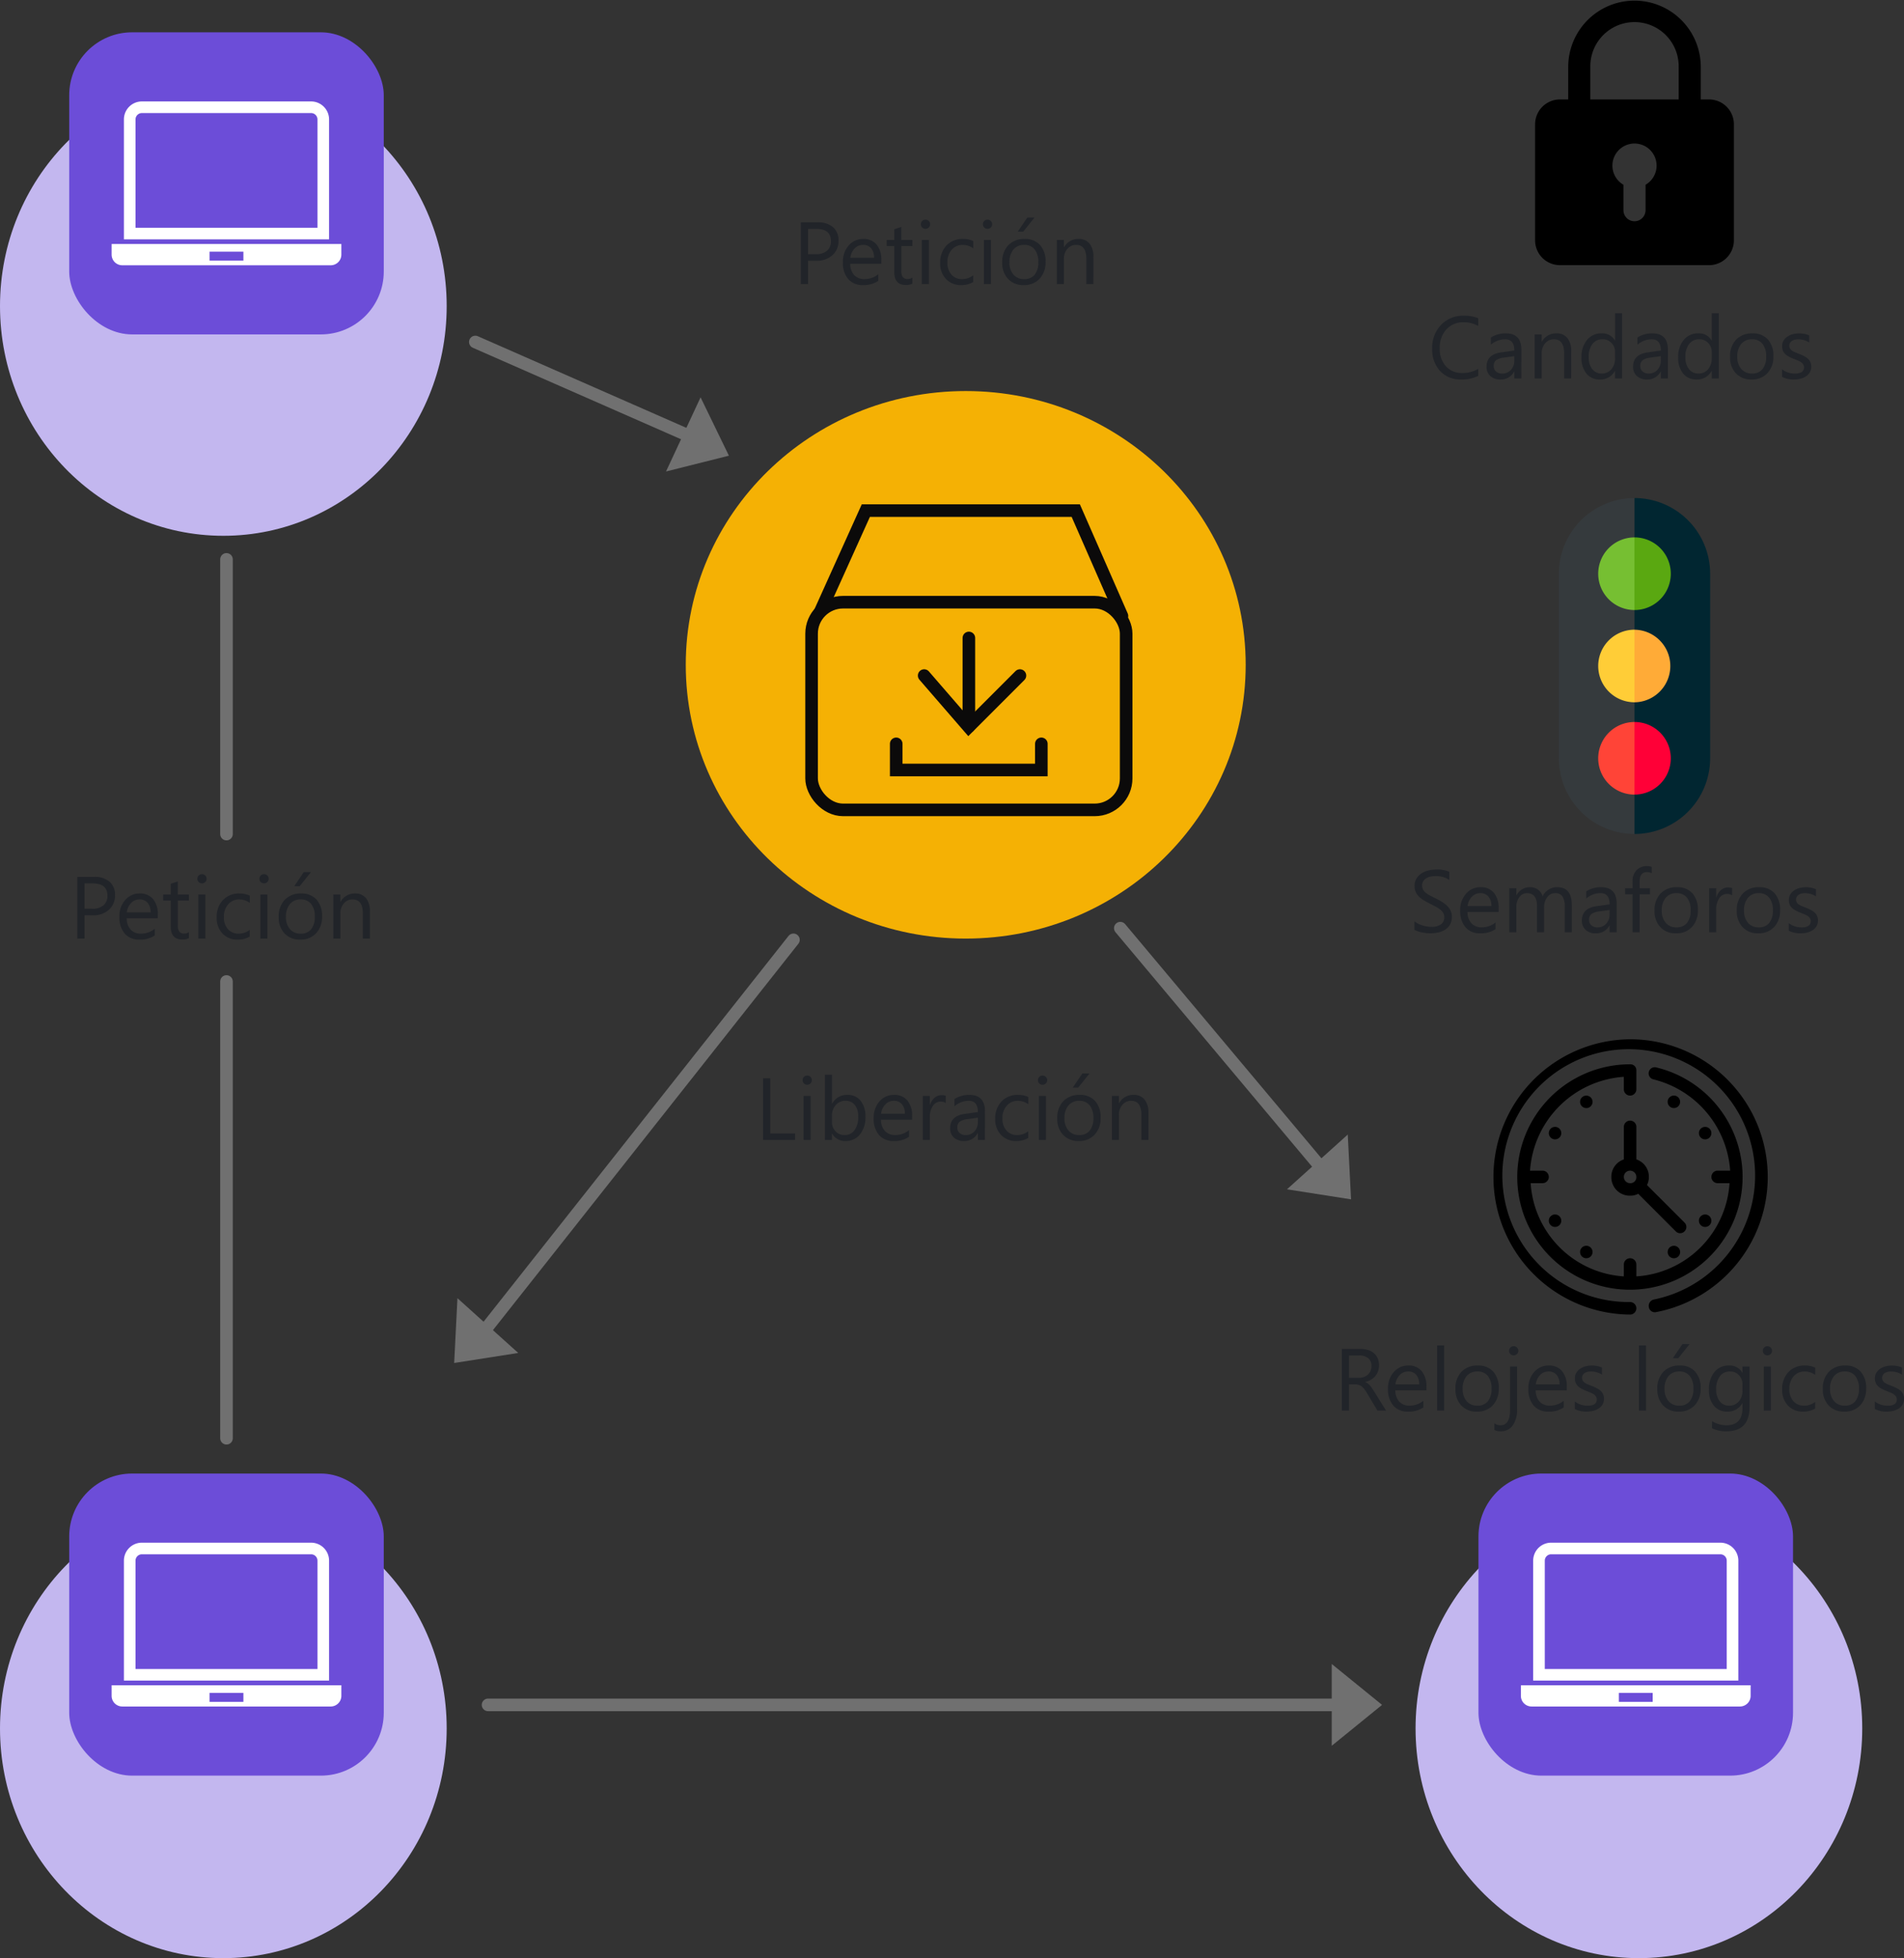 <svg xmlns="http://www.w3.org/2000/svg" width="302.637" height="311.134" viewBox="0 0 302.637 311.134">
  <rect x="0" y="0" width="302.637" height="311.134" fill="#333333" stroke="none"/>
  <g id="Grupo_1235705" data-name="Grupo 1235705" transform="translate(-647 -7926.499)">
    <path id="Trazado_1236829" data-name="Trazado 1236829" d="M35.5,0C55.106,0,71,16.342,71,36.5S55.106,73,35.5,73,0,56.658,0,36.5,15.894,0,35.5,0Z" transform="translate(647 7938.633)" fill="#c3b7ef"/>
    <g id="Grupo_1226508" data-name="Grupo 1226508" transform="translate(0 71.633)">
      <rect id="Rectángulo_422427" data-name="Rectángulo 422427" width="50" height="48" rx="10" transform="translate(658 7860)" fill="#6c4dd8"/>
      <g id="Layer_x0020_1" transform="translate(664.742 7864.761)">
        <g id="_294706288" transform="translate(0 6.223)">
          <path id="_294706360" d="M5.17,6.223H32.077a2.86,2.86,0,0,1,2.852,2.852V28.139H2.318V9.075A2.86,2.86,0,0,1,5.17,6.223ZM4.164,26.292H33.083V9.075a1.013,1.013,0,0,0-1.005-1.005H5.17A1.013,1.013,0,0,0,4.164,9.075Z" transform="translate(-0.365 -6.223)" fill="#fff" fill-rule="evenodd"/>
          <path id="_294706768" d="M0,33.117H36.516v1.689a1.694,1.694,0,0,1-1.689,1.689H1.689A1.694,1.694,0,0,1,0,34.806V33.117Zm15.57,2.639h5.376V34.332H15.57Z" transform="translate(0 -10.462)" fill="#fff" fill-rule="evenodd"/>
        </g>
      </g>
    </g>
    <path id="Trazado_1236830" data-name="Trazado 1236830" d="M35.5,0C55.106,0,71,16.342,71,36.5S55.106,73,35.5,73,0,56.658,0,36.5,15.894,0,35.5,0Z" transform="translate(647 8164.633)" fill="#c3b7ef"/>
    <g id="Grupo_1226509" data-name="Grupo 1226509" transform="translate(0 300.633)">
      <rect id="Rectángulo_422427-2" data-name="Rectángulo 422427" width="50" height="48" rx="10" transform="translate(658 7860)" fill="#6c4dd8"/>
      <g id="Layer_x0020_1-2" data-name="Layer_x0020_1" transform="translate(664.742 7864.761)">
        <g id="_294706288-2" data-name="_294706288" transform="translate(0 6.223)">
          <path id="_294706360-2" data-name="_294706360" d="M5.17,6.223H32.077a2.86,2.86,0,0,1,2.852,2.852V28.139H2.318V9.075A2.86,2.86,0,0,1,5.17,6.223ZM4.164,26.292H33.083V9.075a1.013,1.013,0,0,0-1.005-1.005H5.17A1.013,1.013,0,0,0,4.164,9.075Z" transform="translate(-0.365 -6.223)" fill="#fff" fill-rule="evenodd"/>
          <path id="_294706768-2" data-name="_294706768" d="M0,33.117H36.516v1.689a1.694,1.694,0,0,1-1.689,1.689H1.689A1.694,1.694,0,0,1,0,34.806V33.117Zm15.57,2.639h5.376V34.332H15.57Z" transform="translate(0 -10.462)" fill="#fff" fill-rule="evenodd"/>
        </g>
      </g>
    </g>
    <path id="Trazado_1236831" data-name="Trazado 1236831" d="M35.5,0C55.106,0,71,16.342,71,36.5S55.106,73,35.5,73,0,56.658,0,36.5,15.894,0,35.5,0Z" transform="translate(872 8164.633)" fill="#c3b7ef"/>
    <g id="Grupo_1226510" data-name="Grupo 1226510" transform="translate(224 300.633)">
      <rect id="Rectángulo_422427-3" data-name="Rectángulo 422427" width="50" height="48" rx="10" transform="translate(658 7860)" fill="#6c4dd8"/>
      <g id="Layer_x0020_1-3" data-name="Layer_x0020_1" transform="translate(664.742 7864.761)">
        <g id="_294706288-3" data-name="_294706288" transform="translate(0 6.223)">
          <path id="_294706360-3" data-name="_294706360" d="M5.17,6.223H32.077a2.86,2.86,0,0,1,2.852,2.852V28.139H2.318V9.075A2.86,2.86,0,0,1,5.17,6.223ZM4.164,26.292H33.083V9.075a1.013,1.013,0,0,0-1.005-1.005H5.17A1.013,1.013,0,0,0,4.164,9.075Z" transform="translate(-0.365 -6.223)" fill="#fff" fill-rule="evenodd"/>
          <path id="_294706768-3" data-name="_294706768" d="M0,33.117H36.516v1.689a1.694,1.694,0,0,1-1.689,1.689H1.689A1.694,1.694,0,0,1,0,34.806V33.117Zm15.57,2.639h5.376V34.332H15.57Z" transform="translate(0 -10.462)" fill="#fff" fill-rule="evenodd"/>
        </g>
      </g>
    </g>
    <path id="Trazado_1231824" data-name="Trazado 1231824" d="M44.5,0C69.077,0,89,19.476,89,43.5S69.077,87,44.5,87,0,67.524,0,43.5,19.923,0,44.5,0Z" transform="translate(756 7988.633)" fill="#f5b104"/>
    <path id="candado" d="M30.651,15.8H29.334V10.534a10.534,10.534,0,0,0-21.067,0V15.8H6.95A3.955,3.955,0,0,0,3,19.75V38.184a3.955,3.955,0,0,0,3.95,3.95h23.7a3.955,3.955,0,0,0,3.95-3.95V19.75A3.955,3.955,0,0,0,30.651,15.8ZM11.778,10.534a7.022,7.022,0,1,1,14.045,0V15.8H11.778Zm8.778,18.823v4a1.756,1.756,0,1,1-3.511,0v-4a3.511,3.511,0,1,1,3.511,0Z" transform="translate(888 7926.499)"/>
    <g id="semaforos" transform="translate(884.443 8005.633)">
      <path id="Trazado_1231805" data-name="Trazado 1231805" d="M45.05,0,35.667,26.689,45.05,53.378A12.038,12.038,0,0,0,57.074,41.354V12.024A12.038,12.038,0,0,0,45.05,0Z" transform="translate(-22.693 0)" fill="#012631"/>
      <path id="Trazado_1231806" data-name="Trazado 1231806" d="M10.333,12.024v29.33A12.038,12.038,0,0,0,22.357,53.378V0A12.038,12.038,0,0,0,10.333,12.024Z" transform="translate(0 0)" fill="#353a3d"/>
      <path id="Trazado_1231807" data-name="Trazado 1231807" d="M100.884,60,98,65.769l2.884,5.769a5.769,5.769,0,0,0,0-11.538Z" transform="translate(-78.527 -53.745)" fill="#5aa811"/>
      <path id="Trazado_1231808" data-name="Trazado 1231808" d="M70.333,65.769A5.769,5.769,0,0,0,76.1,71.538V60A5.769,5.769,0,0,0,70.333,65.769Z" transform="translate(-53.745 -53.745)" fill="#76bf32"/>
      <path id="Trazado_1231809" data-name="Trazado 1231809" d="M100.884,200.667,98,206.436l2.884,5.769a5.769,5.769,0,0,0,0-11.537Z" transform="translate(-78.527 -179.747)" fill="#ffab37"/>
      <path id="Trazado_1231810" data-name="Trazado 1231810" d="M70.333,206.436A5.769,5.769,0,0,0,76.1,212.2V200.667A5.769,5.769,0,0,0,70.333,206.436Z" transform="translate(-53.745 -179.747)" fill="#ffcd37"/>
      <path id="Trazado_1231811" data-name="Trazado 1231811" d="M100.884,341.333,98,347.1l2.884,5.769a5.769,5.769,0,0,0,0-11.538Z" transform="translate(-78.527 -305.747)" fill="#ff0037"/>
      <path id="Trazado_1231812" data-name="Trazado 1231812" d="M70.333,347.1a5.769,5.769,0,0,0,5.769,5.769V341.333A5.769,5.769,0,0,0,70.333,347.1Z" transform="translate(-53.745 -305.747)" fill="#ff4437"/>
    </g>
    <g id="reloj-de-pared" transform="translate(884.231 8091.633)">
      <g id="Grupo_1226512" data-name="Grupo 1226512" transform="translate(13.917 8.947)">
        <g id="Grupo_1226511" data-name="Grupo 1226511">
          <circle id="Elipse_12650" data-name="Elipse 12650" cx="0.994" cy="0.994" r="0.994"/>
        </g>
      </g>
      <g id="Grupo_1226514" data-name="Grupo 1226514" transform="translate(27.838 32.809)">
        <g id="Grupo_1226513" data-name="Grupo 1226513">
          <circle id="Elipse_12651" data-name="Elipse 12651" cx="0.994" cy="0.994" r="0.994"/>
        </g>
      </g>
      <g id="Grupo_1226516" data-name="Grupo 1226516" transform="translate(8.947 13.917)">
        <g id="Grupo_1226515" data-name="Grupo 1226515">
          <circle id="Elipse_12652" data-name="Elipse 12652" cx="0.994" cy="0.994" r="0.994"/>
        </g>
      </g>
      <g id="Grupo_1226518" data-name="Grupo 1226518" transform="translate(32.804 27.835)">
        <g id="Grupo_1226517" data-name="Grupo 1226517">
          <circle id="Elipse_12653" data-name="Elipse 12653" cx="0.994" cy="0.994" r="0.994"/>
        </g>
      </g>
      <g id="Grupo_1226520" data-name="Grupo 1226520" transform="translate(27.834 8.943)">
        <g id="Grupo_1226519" data-name="Grupo 1226519">
          <circle id="Elipse_12654" data-name="Elipse 12654" cx="0.994" cy="0.994" r="0.994"/>
        </g>
      </g>
      <g id="Grupo_1226522" data-name="Grupo 1226522" transform="translate(13.916 32.806)">
        <g id="Grupo_1226521" data-name="Grupo 1226521">
          <circle id="Elipse_12655" data-name="Elipse 12655" cx="0.994" cy="0.994" r="0.994"/>
        </g>
      </g>
      <g id="Grupo_1226524" data-name="Grupo 1226524" transform="translate(32.804 13.917)">
        <g id="Grupo_1226523" data-name="Grupo 1226523">
          <circle id="Elipse_12656" data-name="Elipse 12656" cx="0.994" cy="0.994" r="0.994"/>
        </g>
      </g>
      <g id="Grupo_1226526" data-name="Grupo 1226526" transform="translate(8.947 27.833)">
        <g id="Grupo_1226525" data-name="Grupo 1226525">
          <circle id="Elipse_12657" data-name="Elipse 12657" cx="0.994" cy="0.994" r="0.994"/>
        </g>
      </g>
      <g id="Grupo_1226528" data-name="Grupo 1226528">
        <g id="Grupo_1226527" data-name="Grupo 1226527">
          <path id="Trazado_1231813" data-name="Trazado 1231813" d="M21.87,0a21.87,21.87,0,0,0,0,43.739.994.994,0,1,0,0-1.988,20.088,20.088,0,1,1,3.777-.4,1.031,1.031,0,0,0-.8,1.193.962.962,0,0,0,1.193.8A21.872,21.872,0,0,0,21.87,0Z"/>
        </g>
      </g>
      <g id="Grupo_1226530" data-name="Grupo 1226530" transform="translate(3.976 3.976)">
        <g id="Grupo_1226529" data-name="Grupo 1226529">
          <path id="Trazado_1231814" data-name="Trazado 1231814" d="M68.614,47.043a.977.977,0,1,0-.5,1.889A16.082,16.082,0,0,1,80.344,63.445H78.355a.994.994,0,0,0,0,1.988h1.889A15.848,15.848,0,0,1,65.432,80.245V78.356a.994.994,0,0,0-1.988,0v1.889A15.848,15.848,0,0,1,48.633,65.433h1.889a.994.994,0,1,0,0-1.988H48.533A16.035,16.035,0,0,1,63.444,48.534v1.988a.994.994,0,1,0,1.988,0V47.54a.939.939,0,0,0-.994-.994,17.908,17.908,0,1,0,4.175.5Z" transform="translate(-46.545 -46.546)"/>
        </g>
      </g>
      <g id="Grupo_1226532" data-name="Grupo 1226532" transform="translate(18.887 12.923)">
        <g id="Grupo_1226531" data-name="Grupo 1226531">
          <path id="Trazado_1231815" data-name="Trazado 1231815" d="M232.722,167.476l-5.964-5.964a2.752,2.752,0,0,0,.3-1.292,2.9,2.9,0,0,0-1.988-2.783v-5.169a.994.994,0,1,0-1.988,0v5.169a2.9,2.9,0,0,0-1.988,2.783,2.929,2.929,0,0,0,2.982,2.982,2.752,2.752,0,0,0,1.292-.3l5.964,5.964a.961.961,0,0,0,1.392,0A.961.961,0,0,0,232.722,167.476Zm-8.648-6.263a.994.994,0,1,1,.994-.994A.939.939,0,0,1,224.073,161.214Z" transform="translate(-221.091 -151.273)"/>
        </g>
      </g>
    </g>
    <g id="Grupo_1226533" data-name="Grupo 1226533" transform="translate(1 71.182)">
      <g id="Rectángulo_422428" data-name="Rectángulo 422428" transform="translate(774 7950)" fill="none" stroke="#0b0a0a" stroke-width="2">
        <rect width="52" height="35" rx="6" stroke="none"/>
        <rect x="1" y="1" width="50" height="33" rx="5" fill="none"/>
      </g>
      <path id="Trazado_1231816" data-name="Trazado 1231816" d="M994.424,7952.4l7.2-15.953h33.366l7.342,16.745" transform="translate(-218)" fill="none" stroke="#0b0a0a" stroke-linecap="round" stroke-width="2"/>
      <path id="Trazado_1231817" data-name="Trazado 1231817" d="M1017.7,7956.686v14.08" transform="translate(-217.7)" fill="none" stroke="#0b0a0a" stroke-linecap="round" stroke-width="2"/>
      <path id="Trazado_1231818" data-name="Trazado 1231818" d="M1010.893,7962.66l7.066,8.157,8.157-8.157" transform="translate(-218)" fill="none" stroke="#0b0a0a" stroke-linecap="round" stroke-width="2"/>
      <path id="Trazado_1231819" data-name="Trazado 1231819" d="M1006.451,7973.507v4.157h23.068v-4.157" transform="translate(-218)" fill="none" stroke="#0b0a0a" stroke-linecap="round" stroke-width="2"/>
    </g>
    <path id="Trazado_1236832" data-name="Trazado 1236832" d="M2.434-3.705V0H1.285V-9.8H3.979a3.555,3.555,0,0,1,2.437.766,2.734,2.734,0,0,1,.865,2.16,2.971,2.971,0,0,1-.96,2.283,3.67,3.67,0,0,1-2.594.889Zm0-5.059v4.02h1.2a2.69,2.69,0,0,0,1.815-.543,1.924,1.924,0,0,0,.625-1.535q0-1.941-2.3-1.941ZM14.083-3.22H9.141a2.618,2.618,0,0,0,.629,1.8,2.168,2.168,0,0,0,1.654.636A3.439,3.439,0,0,0,13.6-1.559V-.506a4.063,4.063,0,0,1-2.44.67A2.959,2.959,0,0,1,8.827-.79a3.9,3.9,0,0,1-.848-2.683,3.828,3.828,0,0,1,.926-2.663,2.97,2.97,0,0,1,2.3-1.029,2.632,2.632,0,0,1,2.126.889,3.705,3.705,0,0,1,.752,2.468Zm-1.148-.95a2.281,2.281,0,0,0-.468-1.511,1.6,1.6,0,0,0-1.282-.54,1.811,1.811,0,0,0-1.347.567A2.575,2.575,0,0,0,9.155-4.17Zm6.092,4.1A2.161,2.161,0,0,1,17.981.15Q16.142.15,16.142-1.9V-6.043h-1.2V-7h1.2V-8.709l1.121-.362V-7h1.764v.957H17.264V-2.1a1.635,1.635,0,0,0,.239,1,.955.955,0,0,0,.793.3,1.179,1.179,0,0,0,.731-.232ZM21.1-8.777a.71.71,0,0,1-.513-.205.692.692,0,0,1-.212-.52.7.7,0,0,1,.212-.523.7.7,0,0,1,.513-.208.724.724,0,0,1,.523.208.7.7,0,0,1,.215.523.693.693,0,0,1-.215.513A.718.718,0,0,1,21.1-8.777ZM21.647,0H20.526V-7h1.121Zm7.042-.321a3.643,3.643,0,0,1-1.914.485A3.169,3.169,0,0,1,24.359-.81a3.53,3.53,0,0,1-.919-2.526,3.881,3.881,0,0,1,.991-2.779,3.467,3.467,0,0,1,2.646-1.049,3.682,3.682,0,0,1,1.627.342v1.148a2.85,2.85,0,0,0-1.668-.547,2.254,2.254,0,0,0-1.76.769,2.918,2.918,0,0,0-.687,2.02,2.779,2.779,0,0,0,.646,1.941,2.227,2.227,0,0,0,1.733.711,2.81,2.81,0,0,0,1.723-.608ZM30.96-8.777a.71.71,0,0,1-.513-.205.692.692,0,0,1-.212-.52.7.7,0,0,1,.212-.523.7.7,0,0,1,.513-.208.724.724,0,0,1,.523.208A.7.7,0,0,1,31.7-9.5a.693.693,0,0,1-.215.513A.718.718,0,0,1,30.96-8.777ZM31.507,0H30.386V-7h1.121Zm5.2.164a3.247,3.247,0,0,1-2.478-.981,3.634,3.634,0,0,1-.926-2.6,3.785,3.785,0,0,1,.964-2.755,3.465,3.465,0,0,1,2.6-.991,3.14,3.14,0,0,1,2.444.964,3.822,3.822,0,0,1,.878,2.673,3.761,3.761,0,0,1-.947,2.683A3.317,3.317,0,0,1,36.7.164Zm.082-6.385a2.132,2.132,0,0,0-1.709.735,3.018,3.018,0,0,0-.629,2.027A2.854,2.854,0,0,0,35.084-1.5a2.161,2.161,0,0,0,1.7.718,2.049,2.049,0,0,0,1.671-.7,3.055,3.055,0,0,0,.584-2,3.108,3.108,0,0,0-.584-2.023A2.04,2.04,0,0,0,36.786-6.221Zm1.641-4.348L36.635-8.326h-.868l1.524-2.242ZM47.793,0H46.672V-3.992q0-2.229-1.627-2.229a1.765,1.765,0,0,0-1.391.632,2.344,2.344,0,0,0-.55,1.6V0H41.982V-7H43.1v1.162h.027a2.526,2.526,0,0,1,2.3-1.326,2.142,2.142,0,0,1,1.757.742,3.3,3.3,0,0,1,.608,2.143Z" transform="translate(773 7971.633)" fill="#212429"/>
    <path id="Trazado_1236833" data-name="Trazado 1236833" d="M6.371,0H1.285V-9.8H2.434v8.764H6.371ZM8.3-8.777a.71.71,0,0,1-.513-.205.692.692,0,0,1-.212-.52.7.7,0,0,1,.212-.523.7.7,0,0,1,.513-.208.724.724,0,0,1,.523.208.7.7,0,0,1,.215.523.693.693,0,0,1-.215.513A.718.718,0,0,1,8.3-8.777ZM8.847,0H7.726V-7H8.847Zm3.419-1.012h-.027V0H11.118V-10.363h1.121V-5.77h.027a2.651,2.651,0,0,1,2.42-1.395,2.566,2.566,0,0,1,2.109.94,3.881,3.881,0,0,1,.762,2.519A4.339,4.339,0,0,1,16.7-.892,2.845,2.845,0,0,1,14.365.164,2.3,2.3,0,0,1,12.266-1.012Zm-.027-2.823v.978A2.081,2.081,0,0,0,12.8-1.384a1.873,1.873,0,0,0,1.432.6,1.876,1.876,0,0,0,1.6-.779,3.575,3.575,0,0,0,.578-2.167,2.822,2.822,0,0,0-.54-1.832,1.787,1.787,0,0,0-1.463-.663,1.986,1.986,0,0,0-1.572.68A2.5,2.5,0,0,0,12.239-3.835Zm12.737.615H20.033a2.618,2.618,0,0,0,.629,1.8,2.168,2.168,0,0,0,1.654.636,3.439,3.439,0,0,0,2.174-.779V-.506a4.063,4.063,0,0,1-2.44.67A2.959,2.959,0,0,1,19.719-.79a3.9,3.9,0,0,1-.848-2.683A3.828,3.828,0,0,1,19.8-6.135a2.97,2.97,0,0,1,2.3-1.029,2.632,2.632,0,0,1,2.126.889,3.705,3.705,0,0,1,.752,2.468Zm-1.148-.95a2.281,2.281,0,0,0-.468-1.511,1.6,1.6,0,0,0-1.282-.54,1.811,1.811,0,0,0-1.347.567,2.575,2.575,0,0,0-.684,1.483Zm6.5-1.7a1.371,1.371,0,0,0-.848-.226,1.431,1.431,0,0,0-1.2.677,3.129,3.129,0,0,0-.482,1.846V0H26.673V-7h1.121v1.442h.027a2.444,2.444,0,0,1,.731-1.152,1.668,1.668,0,0,1,1.1-.414,1.83,1.83,0,0,1,.67.1ZM36.552,0H35.431V-1.094H35.4A2.347,2.347,0,0,1,33.25.164,2.3,2.3,0,0,1,31.613-.39a1.918,1.918,0,0,1-.591-1.47q0-1.962,2.311-2.283l2.1-.294q0-1.784-1.442-1.784a3.446,3.446,0,0,0-2.283.861V-6.508a4.338,4.338,0,0,1,2.379-.656q2.468,0,2.468,2.611ZM35.431-3.541l-1.688.232a2.741,2.741,0,0,0-1.176.386,1.114,1.114,0,0,0-.4.981,1.068,1.068,0,0,0,.366.837,1.413,1.413,0,0,0,.974.325,1.8,1.8,0,0,0,1.377-.584,2.088,2.088,0,0,0,.543-1.48Zm8.006,3.22a3.643,3.643,0,0,1-1.914.485A3.169,3.169,0,0,1,39.107-.81a3.53,3.53,0,0,1-.919-2.526,3.881,3.881,0,0,1,.991-2.779,3.468,3.468,0,0,1,2.646-1.049,3.682,3.682,0,0,1,1.627.342v1.148a2.85,2.85,0,0,0-1.668-.547,2.254,2.254,0,0,0-1.76.769,2.918,2.918,0,0,0-.687,2.02,2.779,2.779,0,0,0,.646,1.941,2.227,2.227,0,0,0,1.733.711,2.81,2.81,0,0,0,1.723-.608Zm2.271-8.456a.71.71,0,0,1-.513-.205.692.692,0,0,1-.212-.52.7.7,0,0,1,.212-.523.7.7,0,0,1,.513-.208.724.724,0,0,1,.523.208.7.7,0,0,1,.215.523.693.693,0,0,1-.215.513A.718.718,0,0,1,45.708-8.777ZM46.255,0H45.134V-7h1.121Zm5.2.164a3.247,3.247,0,0,1-2.478-.981,3.634,3.634,0,0,1-.926-2.6,3.785,3.785,0,0,1,.964-2.755,3.465,3.465,0,0,1,2.6-.991A3.14,3.14,0,0,1,54.06-6.2a3.822,3.822,0,0,1,.878,2.673,3.761,3.761,0,0,1-.947,2.683A3.317,3.317,0,0,1,51.452.164Zm.082-6.385a2.132,2.132,0,0,0-1.709.735A3.018,3.018,0,0,0,49.2-3.459,2.854,2.854,0,0,0,49.832-1.5a2.161,2.161,0,0,0,1.7.718,2.049,2.049,0,0,0,1.671-.7,3.055,3.055,0,0,0,.584-2,3.108,3.108,0,0,0-.584-2.023A2.04,2.04,0,0,0,51.534-6.221Zm1.641-4.348L51.383-8.326h-.868l1.524-2.242ZM62.541,0H61.42V-3.992q0-2.229-1.627-2.229a1.765,1.765,0,0,0-1.391.632,2.344,2.344,0,0,0-.55,1.6V0H56.73V-7h1.121v1.162h.027a2.526,2.526,0,0,1,2.3-1.326,2.142,2.142,0,0,1,1.757.742,3.3,3.3,0,0,1,.608,2.143Z" transform="translate(767 8107.633)" fill="#212429"/>
    <path id="Trazado_1236834" data-name="Trazado 1236834" d="M2.434-3.705V0H1.285V-9.8H3.979a3.555,3.555,0,0,1,2.437.766,2.734,2.734,0,0,1,.865,2.16,2.971,2.971,0,0,1-.96,2.283,3.67,3.67,0,0,1-2.594.889Zm0-5.059v4.02h1.2a2.69,2.69,0,0,0,1.815-.543,1.924,1.924,0,0,0,.625-1.535q0-1.941-2.3-1.941ZM14.083-3.22H9.141a2.618,2.618,0,0,0,.629,1.8,2.168,2.168,0,0,0,1.654.636A3.439,3.439,0,0,0,13.6-1.559V-.506a4.063,4.063,0,0,1-2.44.67A2.959,2.959,0,0,1,8.827-.79a3.9,3.9,0,0,1-.848-2.683,3.828,3.828,0,0,1,.926-2.663,2.97,2.97,0,0,1,2.3-1.029,2.632,2.632,0,0,1,2.126.889,3.705,3.705,0,0,1,.752,2.468Zm-1.148-.95a2.281,2.281,0,0,0-.468-1.511,1.6,1.6,0,0,0-1.282-.54,1.811,1.811,0,0,0-1.347.567A2.575,2.575,0,0,0,9.155-4.17Zm6.092,4.1A2.161,2.161,0,0,1,17.981.15Q16.142.15,16.142-1.9V-6.043h-1.2V-7h1.2V-8.709l1.121-.362V-7h1.764v.957H17.264V-2.1a1.635,1.635,0,0,0,.239,1,.955.955,0,0,0,.793.3,1.179,1.179,0,0,0,.731-.232ZM21.1-8.777a.71.71,0,0,1-.513-.205.692.692,0,0,1-.212-.52.7.7,0,0,1,.212-.523.7.7,0,0,1,.513-.208.724.724,0,0,1,.523.208.7.7,0,0,1,.215.523.693.693,0,0,1-.215.513A.718.718,0,0,1,21.1-8.777ZM21.647,0H20.526V-7h1.121Zm7.042-.321a3.643,3.643,0,0,1-1.914.485A3.169,3.169,0,0,1,24.359-.81a3.53,3.53,0,0,1-.919-2.526,3.881,3.881,0,0,1,.991-2.779,3.467,3.467,0,0,1,2.646-1.049,3.682,3.682,0,0,1,1.627.342v1.148a2.85,2.85,0,0,0-1.668-.547,2.254,2.254,0,0,0-1.76.769,2.918,2.918,0,0,0-.687,2.02,2.779,2.779,0,0,0,.646,1.941,2.227,2.227,0,0,0,1.733.711,2.81,2.81,0,0,0,1.723-.608ZM30.96-8.777a.71.71,0,0,1-.513-.205.692.692,0,0,1-.212-.52.7.7,0,0,1,.212-.523.7.7,0,0,1,.513-.208.724.724,0,0,1,.523.208A.7.7,0,0,1,31.7-9.5a.693.693,0,0,1-.215.513A.718.718,0,0,1,30.96-8.777ZM31.507,0H30.386V-7h1.121Zm5.2.164a3.247,3.247,0,0,1-2.478-.981,3.634,3.634,0,0,1-.926-2.6,3.785,3.785,0,0,1,.964-2.755,3.465,3.465,0,0,1,2.6-.991,3.14,3.14,0,0,1,2.444.964,3.822,3.822,0,0,1,.878,2.673,3.761,3.761,0,0,1-.947,2.683A3.317,3.317,0,0,1,36.7.164Zm.082-6.385a2.132,2.132,0,0,0-1.709.735,3.018,3.018,0,0,0-.629,2.027A2.854,2.854,0,0,0,35.084-1.5a2.161,2.161,0,0,0,1.7.718,2.049,2.049,0,0,0,1.671-.7,3.055,3.055,0,0,0,.584-2,3.108,3.108,0,0,0-.584-2.023A2.04,2.04,0,0,0,36.786-6.221Zm1.641-4.348L36.635-8.326h-.868l1.524-2.242ZM47.793,0H46.672V-3.992q0-2.229-1.627-2.229a1.765,1.765,0,0,0-1.391.632,2.344,2.344,0,0,0-.55,1.6V0H41.982V-7H43.1v1.162h.027a2.526,2.526,0,0,1,2.3-1.326,2.142,2.142,0,0,1,1.757.742,3.3,3.3,0,0,1,.608,2.143Z" transform="translate(658 8075.633)" fill="#212429"/>
    <path id="Trazado_1236835" data-name="Trazado 1236835" d="M7.957-.41A5.749,5.749,0,0,1,5.25.164,4.366,4.366,0,0,1,1.9-1.183,4.969,4.969,0,0,1,.643-4.717a5.208,5.208,0,0,1,1.415-3.8A4.8,4.8,0,0,1,5.646-9.967a5.754,5.754,0,0,1,2.311.4V-8.34a4.686,4.686,0,0,0-2.324-.588A3.566,3.566,0,0,0,2.9-7.8,4.249,4.249,0,0,0,1.846-4.785a4.043,4.043,0,0,0,.981,2.854A3.338,3.338,0,0,0,5.4-.868a4.828,4.828,0,0,0,2.557-.656ZM14.815,0H13.694V-1.094h-.027A2.347,2.347,0,0,1,11.513.164,2.3,2.3,0,0,1,9.876-.39a1.918,1.918,0,0,1-.591-1.47q0-1.962,2.311-2.283l2.1-.294q0-1.784-1.442-1.784a3.446,3.446,0,0,0-2.283.861V-6.508a4.338,4.338,0,0,1,2.379-.656q2.468,0,2.468,2.611ZM13.694-3.541l-1.688.232a2.741,2.741,0,0,0-1.176.386,1.114,1.114,0,0,0-.4.981A1.068,1.068,0,0,0,10.8-1.1a1.413,1.413,0,0,0,.974.325,1.8,1.8,0,0,0,1.377-.584,2.088,2.088,0,0,0,.543-1.48ZM22.739,0H21.618V-3.992q0-2.229-1.627-2.229a1.765,1.765,0,0,0-1.391.632,2.344,2.344,0,0,0-.55,1.6V0H16.929V-7H18.05v1.162h.027a2.526,2.526,0,0,1,2.3-1.326,2.142,2.142,0,0,1,1.757.742,3.3,3.3,0,0,1,.608,2.143Zm8.088,0H29.706V-1.189h-.027A2.588,2.588,0,0,1,27.273.164a2.615,2.615,0,0,1-2.109-.94,3.856,3.856,0,0,1-.79-2.56,4.2,4.2,0,0,1,.875-2.782A2.886,2.886,0,0,1,27.58-7.164a2.244,2.244,0,0,1,2.1,1.135h.027v-4.334h1.121ZM29.706-3.165V-4.2a2,2,0,0,0-.561-1.436,1.88,1.88,0,0,0-1.422-.588,1.936,1.936,0,0,0-1.613.752,3.3,3.3,0,0,0-.588,2.078,2.964,2.964,0,0,0,.564,1.911,1.843,1.843,0,0,0,1.514.7,1.915,1.915,0,0,0,1.521-.677A2.521,2.521,0,0,0,29.706-3.165ZM38.109,0H36.988V-1.094h-.027A2.347,2.347,0,0,1,34.807.164,2.3,2.3,0,0,1,33.17-.39a1.918,1.918,0,0,1-.591-1.47q0-1.962,2.311-2.283l2.1-.294q0-1.784-1.442-1.784a3.446,3.446,0,0,0-2.283.861V-6.508a4.338,4.338,0,0,1,2.379-.656q2.468,0,2.468,2.611ZM36.988-3.541,35.3-3.309a2.741,2.741,0,0,0-1.176.386,1.114,1.114,0,0,0-.4.981,1.068,1.068,0,0,0,.366.837,1.413,1.413,0,0,0,.974.325,1.8,1.8,0,0,0,1.377-.584,2.088,2.088,0,0,0,.543-1.48ZM46.2,0H45.076V-1.189h-.027A2.588,2.588,0,0,1,42.643.164a2.615,2.615,0,0,1-2.109-.94,3.856,3.856,0,0,1-.79-2.56,4.2,4.2,0,0,1,.875-2.782A2.886,2.886,0,0,1,42.95-7.164a2.244,2.244,0,0,1,2.1,1.135h.027v-4.334H46.2ZM45.076-3.165V-4.2a2,2,0,0,0-.561-1.436,1.88,1.88,0,0,0-1.422-.588,1.936,1.936,0,0,0-1.613.752,3.3,3.3,0,0,0-.588,2.078,2.964,2.964,0,0,0,.564,1.911,1.843,1.843,0,0,0,1.514.7,1.915,1.915,0,0,0,1.521-.677A2.521,2.521,0,0,0,45.076-3.165ZM51.394.164a3.247,3.247,0,0,1-2.478-.981,3.634,3.634,0,0,1-.926-2.6,3.785,3.785,0,0,1,.964-2.755,3.465,3.465,0,0,1,2.6-.991A3.14,3.14,0,0,1,54-6.2a3.822,3.822,0,0,1,.878,2.673,3.761,3.761,0,0,1-.947,2.683A3.317,3.317,0,0,1,51.394.164Zm.082-6.385a2.132,2.132,0,0,0-1.709.735,3.018,3.018,0,0,0-.629,2.027A2.854,2.854,0,0,0,49.774-1.5a2.161,2.161,0,0,0,1.7.718,2.049,2.049,0,0,0,1.671-.7,3.055,3.055,0,0,0,.584-2,3.108,3.108,0,0,0-.584-2.023A2.04,2.04,0,0,0,51.476-6.221ZM56.249-.253v-1.2a3.318,3.318,0,0,0,2.017.677q1.477,0,1.477-.984a.854.854,0,0,0-.126-.475,1.26,1.26,0,0,0-.342-.345,2.631,2.631,0,0,0-.506-.27q-.291-.12-.625-.25a8.056,8.056,0,0,1-.817-.373,2.468,2.468,0,0,1-.588-.424,1.577,1.577,0,0,1-.355-.537,1.9,1.9,0,0,1-.12-.7,1.673,1.673,0,0,1,.226-.872,2,2,0,0,1,.6-.636,2.805,2.805,0,0,1,.858-.386,3.805,3.805,0,0,1,.995-.13,4.016,4.016,0,0,1,1.627.314v1.135a3.171,3.171,0,0,0-1.777-.506,2.078,2.078,0,0,0-.567.072,1.389,1.389,0,0,0-.434.2.932.932,0,0,0-.28.311.819.819,0,0,0-.1.4.959.959,0,0,0,.1.458,1.008,1.008,0,0,0,.291.328,2.221,2.221,0,0,0,.465.26q.273.116.622.253a8.658,8.658,0,0,1,.834.366,2.86,2.86,0,0,1,.629.424,1.656,1.656,0,0,1,.4.543,1.753,1.753,0,0,1,.14.731,1.725,1.725,0,0,1-.229.9,1.963,1.963,0,0,1-.612.636,2.8,2.8,0,0,1-.882.376,4.354,4.354,0,0,1-1.046.123A3.971,3.971,0,0,1,56.249-.253Z" transform="translate(874 7986.633)" fill="#212429"/>
    <path id="Trazado_1236836" data-name="Trazado 1236836" d="M.827-.4V-1.75a2.629,2.629,0,0,0,.557.369,4.514,4.514,0,0,0,.684.277,5.442,5.442,0,0,0,.721.174,4.021,4.021,0,0,0,.67.062,2.624,2.624,0,0,0,1.583-.393,1.33,1.33,0,0,0,.523-1.131,1.328,1.328,0,0,0-.174-.69,1.964,1.964,0,0,0-.482-.537,4.782,4.782,0,0,0-.728-.465q-.42-.222-.906-.468-.513-.26-.957-.526a4.147,4.147,0,0,1-.772-.588A2.452,2.452,0,0,1,1.029-6.4a2.253,2.253,0,0,1-.188-.954,2.242,2.242,0,0,1,.294-1.166,2.521,2.521,0,0,1,.772-.817A3.5,3.5,0,0,1,3-9.81a4.992,4.992,0,0,1,1.248-.157,4.781,4.781,0,0,1,2.112.349v1.292a3.829,3.829,0,0,0-2.229-.6,3.665,3.665,0,0,0-.752.079,2.124,2.124,0,0,0-.67.256,1.484,1.484,0,0,0-.479.458,1.216,1.216,0,0,0-.185.684,1.407,1.407,0,0,0,.14.649,1.592,1.592,0,0,0,.414.5,4.119,4.119,0,0,0,.667.438q.393.212.906.465t1,.547A4.562,4.562,0,0,1,6-4.218a2.825,2.825,0,0,1,.564.772,2.171,2.171,0,0,1,.208.971,2.462,2.462,0,0,1-.284,1.227,2.328,2.328,0,0,1-.766.817A3.344,3.344,0,0,1,4.607.024a6.084,6.084,0,0,1-1.326.14A5.4,5.4,0,0,1,2.707.126Q2.365.089,2.01.017a5.689,5.689,0,0,1-.673-.178A2.1,2.1,0,0,1,.827-.4ZM14.2-3.22H9.257a2.618,2.618,0,0,0,.629,1.8,2.168,2.168,0,0,0,1.654.636,3.439,3.439,0,0,0,2.174-.779V-.506a4.063,4.063,0,0,1-2.44.67A2.959,2.959,0,0,1,8.943-.79,3.9,3.9,0,0,1,8.1-3.473a3.828,3.828,0,0,1,.926-2.663,2.97,2.97,0,0,1,2.3-1.029,2.632,2.632,0,0,1,2.126.889A3.705,3.705,0,0,1,14.2-3.808Zm-1.148-.95a2.281,2.281,0,0,0-.468-1.511,1.6,1.6,0,0,0-1.282-.54,1.811,1.811,0,0,0-1.347.567A2.575,2.575,0,0,0,9.271-4.17ZM25.836,0H24.715V-4.02A3.032,3.032,0,0,0,24.356-5.7a1.361,1.361,0,0,0-1.207-.52,1.494,1.494,0,0,0-1.22.656,2.511,2.511,0,0,0-.5,1.572V0H20.306V-4.156q0-2.064-1.593-2.064A1.475,1.475,0,0,0,17.5-5.6a2.557,2.557,0,0,0-.479,1.61V0H15.9V-7h1.121v1.107h.027a2.378,2.378,0,0,1,2.174-1.271,2.027,2.027,0,0,1,1.251.4A2.012,2.012,0,0,1,21.2-5.715a2.5,2.5,0,0,1,2.324-1.449q2.311,0,2.311,2.851Zm7.131,0H31.846V-1.094h-.027A2.347,2.347,0,0,1,29.665.164,2.3,2.3,0,0,1,28.028-.39a1.918,1.918,0,0,1-.591-1.47q0-1.962,2.311-2.283l2.1-.294q0-1.784-1.442-1.784a3.446,3.446,0,0,0-2.283.861V-6.508A4.338,4.338,0,0,1,30.5-7.164q2.468,0,2.468,2.611ZM31.846-3.541l-1.688.232a2.741,2.741,0,0,0-1.176.386,1.114,1.114,0,0,0-.4.981,1.068,1.068,0,0,0,.366.837,1.413,1.413,0,0,0,.974.325A1.8,1.8,0,0,0,31.3-1.364a2.088,2.088,0,0,0,.543-1.48ZM38.54-9.379a1.493,1.493,0,0,0-.745-.185q-1.176,0-1.176,1.483V-7H38.26v.957H36.619V0H35.5V-6.043h-1.2V-7h1.2V-8.135a2.358,2.358,0,0,1,.636-1.74,2.146,2.146,0,0,1,1.586-.639,2.2,2.2,0,0,1,.813.123ZM42.39.164a3.247,3.247,0,0,1-2.478-.981,3.634,3.634,0,0,1-.926-2.6,3.785,3.785,0,0,1,.964-2.755,3.465,3.465,0,0,1,2.6-.991A3.14,3.14,0,0,1,45-6.2a3.822,3.822,0,0,1,.878,2.673,3.761,3.761,0,0,1-.947,2.683A3.317,3.317,0,0,1,42.39.164Zm.082-6.385a2.132,2.132,0,0,0-1.709.735,3.018,3.018,0,0,0-.629,2.027A2.854,2.854,0,0,0,40.77-1.5a2.161,2.161,0,0,0,1.7.718,2.049,2.049,0,0,0,1.671-.7,3.055,3.055,0,0,0,.584-2,3.108,3.108,0,0,0-.584-2.023A2.04,2.04,0,0,0,42.472-6.221Zm8.847.355a1.371,1.371,0,0,0-.848-.226,1.431,1.431,0,0,0-1.2.677,3.129,3.129,0,0,0-.482,1.846V0H47.669V-7H48.79v1.442h.027a2.444,2.444,0,0,1,.731-1.152,1.668,1.668,0,0,1,1.1-.414,1.83,1.83,0,0,1,.67.1ZM55.463.164a3.247,3.247,0,0,1-2.478-.981,3.634,3.634,0,0,1-.926-2.6,3.785,3.785,0,0,1,.964-2.755,3.465,3.465,0,0,1,2.6-.991,3.14,3.14,0,0,1,2.444.964,3.822,3.822,0,0,1,.878,2.673A3.761,3.761,0,0,1,58-.844,3.317,3.317,0,0,1,55.463.164Zm.082-6.385a2.132,2.132,0,0,0-1.709.735,3.018,3.018,0,0,0-.629,2.027A2.854,2.854,0,0,0,53.843-1.5a2.161,2.161,0,0,0,1.7.718,2.049,2.049,0,0,0,1.671-.7,3.055,3.055,0,0,0,.584-2,3.108,3.108,0,0,0-.584-2.023A2.04,2.04,0,0,0,55.545-6.221ZM60.318-.253v-1.2a3.318,3.318,0,0,0,2.017.677q1.477,0,1.477-.984a.854.854,0,0,0-.126-.475,1.26,1.26,0,0,0-.342-.345,2.631,2.631,0,0,0-.506-.27q-.291-.12-.625-.25a8.056,8.056,0,0,1-.817-.373,2.468,2.468,0,0,1-.588-.424,1.577,1.577,0,0,1-.355-.537,1.9,1.9,0,0,1-.12-.7,1.673,1.673,0,0,1,.226-.872,2,2,0,0,1,.6-.636,2.805,2.805,0,0,1,.858-.386,3.805,3.805,0,0,1,.995-.13,4.016,4.016,0,0,1,1.627.314v1.135a3.171,3.171,0,0,0-1.777-.506,2.078,2.078,0,0,0-.567.072,1.389,1.389,0,0,0-.434.2.932.932,0,0,0-.28.311.819.819,0,0,0-.1.4.959.959,0,0,0,.1.458,1.008,1.008,0,0,0,.291.328,2.221,2.221,0,0,0,.465.26q.273.116.622.253a8.658,8.658,0,0,1,.834.366,2.86,2.86,0,0,1,.629.424,1.656,1.656,0,0,1,.4.543,1.753,1.753,0,0,1,.14.731,1.725,1.725,0,0,1-.229.9,1.963,1.963,0,0,1-.612.636,2.8,2.8,0,0,1-.882.376,4.354,4.354,0,0,1-1.046.123A3.971,3.971,0,0,1,60.318-.253Z" transform="translate(871 8074.633)" fill="#212429"/>
    <path id="Trazado_1236837" data-name="Trazado 1236837" d="M8.313,0H6.945L5.3-2.748A5.985,5.985,0,0,0,4.867-3.4a2.494,2.494,0,0,0-.434-.441,1.5,1.5,0,0,0-.479-.25,1.968,1.968,0,0,0-.578-.079H2.434V0H1.285V-9.8H4.211A4.17,4.17,0,0,1,5.4-9.642a2.654,2.654,0,0,1,.943.489,2.271,2.271,0,0,1,.625.817,2.709,2.709,0,0,1,.226,1.145,2.757,2.757,0,0,1-.154.94,2.455,2.455,0,0,1-.437.762,2.652,2.652,0,0,1-.684.571,3.49,3.49,0,0,1-.9.366v.027a2.068,2.068,0,0,1,.427.25,2.351,2.351,0,0,1,.345.332,4.391,4.391,0,0,1,.325.434q.161.243.359.564ZM2.434-8.764v3.555H3.992a2.364,2.364,0,0,0,.8-.13,1.844,1.844,0,0,0,.632-.373,1.689,1.689,0,0,0,.417-.595,1.991,1.991,0,0,0,.15-.79,1.537,1.537,0,0,0-.509-1.227,2.188,2.188,0,0,0-1.473-.441ZM14.726-3.22H9.784a2.618,2.618,0,0,0,.629,1.8,2.168,2.168,0,0,0,1.654.636,3.439,3.439,0,0,0,2.174-.779V-.506a4.063,4.063,0,0,1-2.44.67A2.959,2.959,0,0,1,9.469-.79a3.9,3.9,0,0,1-.848-2.683,3.828,3.828,0,0,1,.926-2.663,2.97,2.97,0,0,1,2.3-1.029,2.632,2.632,0,0,1,2.126.889,3.705,3.705,0,0,1,.752,2.468Zm-1.148-.95a2.281,2.281,0,0,0-.468-1.511,1.6,1.6,0,0,0-1.282-.54,1.811,1.811,0,0,0-1.347.567A2.575,2.575,0,0,0,9.8-4.17ZM17.544,0H16.423V-10.363h1.121Zm5.2.164a3.247,3.247,0,0,1-2.478-.981,3.633,3.633,0,0,1-.926-2.6A3.785,3.785,0,0,1,20.3-6.173a3.465,3.465,0,0,1,2.6-.991,3.14,3.14,0,0,1,2.444.964,3.822,3.822,0,0,1,.878,2.673A3.761,3.761,0,0,1,25.28-.844,3.317,3.317,0,0,1,22.741.164Zm.082-6.385a2.132,2.132,0,0,0-1.709.735,3.018,3.018,0,0,0-.629,2.027A2.854,2.854,0,0,0,21.12-1.5a2.161,2.161,0,0,0,1.7.718,2.049,2.049,0,0,0,1.671-.7,3.055,3.055,0,0,0,.584-2,3.108,3.108,0,0,0-.584-2.023A2.04,2.04,0,0,0,22.823-6.221ZM29.14-.294a4.387,4.387,0,0,1-.694,2.656,2.326,2.326,0,0,1-1.986.933,2.108,2.108,0,0,1-.93-.219V2.03a1.855,1.855,0,0,0,.957.308q1.531,0,1.531-2.447V-7H29.14Zm-.547-8.483a.71.71,0,0,1-.513-.205.692.692,0,0,1-.212-.52.7.7,0,0,1,.212-.523.7.7,0,0,1,.513-.208.724.724,0,0,1,.523.208.7.7,0,0,1,.215.523.693.693,0,0,1-.215.513A.718.718,0,0,1,28.593-8.777ZM37.037-3.22H32.095a2.618,2.618,0,0,0,.629,1.8,2.168,2.168,0,0,0,1.654.636,3.439,3.439,0,0,0,2.174-.779V-.506a4.063,4.063,0,0,1-2.44.67A2.959,2.959,0,0,1,31.78-.79a3.9,3.9,0,0,1-.848-2.683,3.828,3.828,0,0,1,.926-2.663,2.97,2.97,0,0,1,2.3-1.029,2.632,2.632,0,0,1,2.126.889,3.705,3.705,0,0,1,.752,2.468Zm-1.148-.95a2.281,2.281,0,0,0-.468-1.511,1.6,1.6,0,0,0-1.282-.54,1.811,1.811,0,0,0-1.347.567,2.575,2.575,0,0,0-.684,1.483ZM38.31-.253v-1.2a3.318,3.318,0,0,0,2.017.677q1.477,0,1.477-.984a.854.854,0,0,0-.126-.475,1.26,1.26,0,0,0-.342-.345,2.631,2.631,0,0,0-.506-.27q-.291-.12-.625-.25a8.056,8.056,0,0,1-.817-.373A2.468,2.468,0,0,1,38.8-3.9a1.577,1.577,0,0,1-.355-.537,1.9,1.9,0,0,1-.12-.7,1.673,1.673,0,0,1,.226-.872,2,2,0,0,1,.6-.636,2.805,2.805,0,0,1,.858-.386A3.805,3.805,0,0,1,41-7.164a4.016,4.016,0,0,1,1.627.314v1.135a3.171,3.171,0,0,0-1.777-.506,2.078,2.078,0,0,0-.567.072,1.389,1.389,0,0,0-.434.2.932.932,0,0,0-.28.311.819.819,0,0,0-.1.4.959.959,0,0,0,.1.458,1.008,1.008,0,0,0,.291.328,2.221,2.221,0,0,0,.465.26q.273.116.622.253a8.658,8.658,0,0,1,.834.366,2.86,2.86,0,0,1,.629.424,1.656,1.656,0,0,1,.4.543,1.753,1.753,0,0,1,.14.731,1.725,1.725,0,0,1-.229.9,1.963,1.963,0,0,1-.612.636,2.8,2.8,0,0,1-.882.376,4.354,4.354,0,0,1-1.046.123A3.971,3.971,0,0,1,38.31-.253ZM49.633,0H48.512V-10.363h1.121Zm5.2.164a3.247,3.247,0,0,1-2.478-.981,3.634,3.634,0,0,1-.926-2.6,3.785,3.785,0,0,1,.964-2.755,3.465,3.465,0,0,1,2.6-.991,3.14,3.14,0,0,1,2.444.964,3.822,3.822,0,0,1,.878,2.673A3.761,3.761,0,0,1,57.37-.844,3.317,3.317,0,0,1,54.83.164Zm.082-6.385a2.132,2.132,0,0,0-1.709.735,3.018,3.018,0,0,0-.629,2.027A2.854,2.854,0,0,0,53.21-1.5a2.161,2.161,0,0,0,1.7.718,2.049,2.049,0,0,0,1.671-.7,3.055,3.055,0,0,0,.584-2,3.108,3.108,0,0,0-.584-2.023A2.04,2.04,0,0,0,54.912-6.221Zm1.641-4.348L54.762-8.326h-.868l1.524-2.242ZM66.083-.561q0,3.855-3.691,3.855a4.956,4.956,0,0,1-2.27-.492V1.682a4.661,4.661,0,0,0,2.256.656q2.584,0,2.584-2.748v-.766h-.027A2.622,2.622,0,0,1,62.529.164a2.628,2.628,0,0,1-2.1-.933,3.73,3.73,0,0,1-.8-2.505,4.358,4.358,0,0,1,.858-2.837,2.866,2.866,0,0,1,2.348-1.053,2.282,2.282,0,0,1,2.1,1.135h.027V-7h1.121Zm-1.121-2.6V-4.2A2,2,0,0,0,64.4-5.626a1.857,1.857,0,0,0-1.4-.595,1.947,1.947,0,0,0-1.627.755,3.372,3.372,0,0,0-.588,2.116,2.894,2.894,0,0,0,.564,1.87,1.822,1.822,0,0,0,1.494.7,1.951,1.951,0,0,0,1.535-.67A2.5,2.5,0,0,0,64.962-3.165Zm3.966-5.612a.71.71,0,0,1-.513-.205A.692.692,0,0,1,68.2-9.5a.7.7,0,0,1,.212-.523.7.7,0,0,1,.513-.208.724.724,0,0,1,.523.208.7.7,0,0,1,.215.523.693.693,0,0,1-.215.513A.718.718,0,0,1,68.928-8.777ZM69.475,0H68.354V-7h1.121Zm7.042-.321A3.643,3.643,0,0,1,74.6.164,3.169,3.169,0,0,1,72.187-.81a3.53,3.53,0,0,1-.919-2.526,3.881,3.881,0,0,1,.991-2.779A3.467,3.467,0,0,1,74.9-7.164a3.682,3.682,0,0,1,1.627.342v1.148a2.85,2.85,0,0,0-1.668-.547,2.254,2.254,0,0,0-1.76.769,2.918,2.918,0,0,0-.687,2.02,2.779,2.779,0,0,0,.646,1.941A2.227,2.227,0,0,0,74.8-.779a2.81,2.81,0,0,0,1.723-.608ZM81.14.164a3.247,3.247,0,0,1-2.478-.981,3.633,3.633,0,0,1-.926-2.6A3.785,3.785,0,0,1,78.7-6.173a3.465,3.465,0,0,1,2.6-.991,3.14,3.14,0,0,1,2.444.964,3.822,3.822,0,0,1,.878,2.673A3.761,3.761,0,0,1,83.68-.844,3.317,3.317,0,0,1,81.14.164Zm.082-6.385a2.132,2.132,0,0,0-1.709.735,3.018,3.018,0,0,0-.629,2.027A2.854,2.854,0,0,0,79.52-1.5a2.161,2.161,0,0,0,1.7.718,2.049,2.049,0,0,0,1.671-.7,3.055,3.055,0,0,0,.584-2,3.108,3.108,0,0,0-.584-2.023A2.04,2.04,0,0,0,81.222-6.221ZM86-.253v-1.2a3.318,3.318,0,0,0,2.017.677q1.477,0,1.477-.984a.854.854,0,0,0-.126-.475,1.26,1.26,0,0,0-.342-.345,2.631,2.631,0,0,0-.506-.27q-.291-.12-.625-.25a8.056,8.056,0,0,1-.817-.373,2.468,2.468,0,0,1-.588-.424,1.577,1.577,0,0,1-.355-.537,1.9,1.9,0,0,1-.12-.7,1.673,1.673,0,0,1,.226-.872,2,2,0,0,1,.6-.636,2.805,2.805,0,0,1,.858-.386,3.805,3.805,0,0,1,.995-.13,4.016,4.016,0,0,1,1.627.314v1.135a3.171,3.171,0,0,0-1.777-.506,2.078,2.078,0,0,0-.567.072,1.389,1.389,0,0,0-.434.2.932.932,0,0,0-.28.311.819.819,0,0,0-.1.4.959.959,0,0,0,.1.458,1.008,1.008,0,0,0,.291.328,2.221,2.221,0,0,0,.465.26q.273.116.622.253a8.658,8.658,0,0,1,.834.366,2.86,2.86,0,0,1,.629.424,1.656,1.656,0,0,1,.4.543,1.753,1.753,0,0,1,.14.731,1.725,1.725,0,0,1-.229.9,1.963,1.963,0,0,1-.612.636,2.8,2.8,0,0,1-.882.376,4.354,4.354,0,0,1-1.046.123A3.971,3.971,0,0,1,86-.253Z" transform="translate(859 8150.633)" fill="#212429"/>
    <g id="Grupo_1226534" data-name="Grupo 1226534" transform="translate(0 71.633)">
      <path id="Trazado_1231820" data-name="Trazado 1231820" d="M941.959,7909.206l34.737,15.257" transform="translate(-219.407)" fill="none" stroke="#707070" stroke-linecap="round" stroke-width="2"/>
      <path id="Polígono_1" data-name="Polígono 1" d="M6.5,0,13,8H0Z" transform="translate(765.606 7921.381) rotate(115)" fill="#707070"/>
    </g>
    <g id="Grupo_1226535" data-name="Grupo 1226535" transform="translate(8523.115 9731.252) rotate(107)">
      <path id="Trazado_1231820-2" data-name="Trazado 1231820" d="M902.2,7895.358l74.5,29.1" transform="translate(-219.407)" fill="none" stroke="#707070" stroke-linecap="round" stroke-width="2"/>
      <path id="Polígono_1-2" data-name="Polígono 1" d="M6.5,0,13,8H0Z" transform="translate(765.606 7921.381) rotate(115)" fill="#707070"/>
    </g>
    <g id="Grupo_1226536" data-name="Grupo 1226536" transform="translate(843.97 8038.775) rotate(73)">
      <path id="Trazado_1231820-3" data-name="Trazado 1231820" d="M0,19.664l.362-.154L46.359,0" transform="translate(28.138 8.701)" fill="none" stroke="#707070" stroke-linecap="round" stroke-width="2"/>
      <path id="Polígono_1-3" data-name="Polígono 1" d="M6.5,0,13,8H0Z" transform="translate(77.321 0) rotate(65)" fill="#707070"/>
    </g>
    <g id="Grupo_1226537" data-name="Grupo 1226537" transform="translate(0 71.633)">
      <path id="Polígono_1-4" data-name="Polígono 1" d="M6.5,0,13,8H0Z" transform="translate(866.675 8119.259) rotate(90)" fill="#707070"/>
      <path id="Trazado_1231821" data-name="Trazado 1231821" d="M1073.533,8125.759h-134.1" transform="translate(-214.858)" fill="none" stroke="#707070" stroke-linecap="round" stroke-width="2"/>
    </g>
    <path id="Trazado_1231822" data-name="Trazado 1231822" d="M901,8083.392v-72.574" transform="translate(-218 71.633)" fill="none" stroke="#707070" stroke-linecap="round" stroke-width="2"/>
    <path id="Trazado_1231823" data-name="Trazado 1231823" d="M901,8054.465v-43.647" transform="translate(-218 4.56)" fill="none" stroke="#707070" stroke-linecap="round" stroke-width="2"/>
  </g>
</svg>
